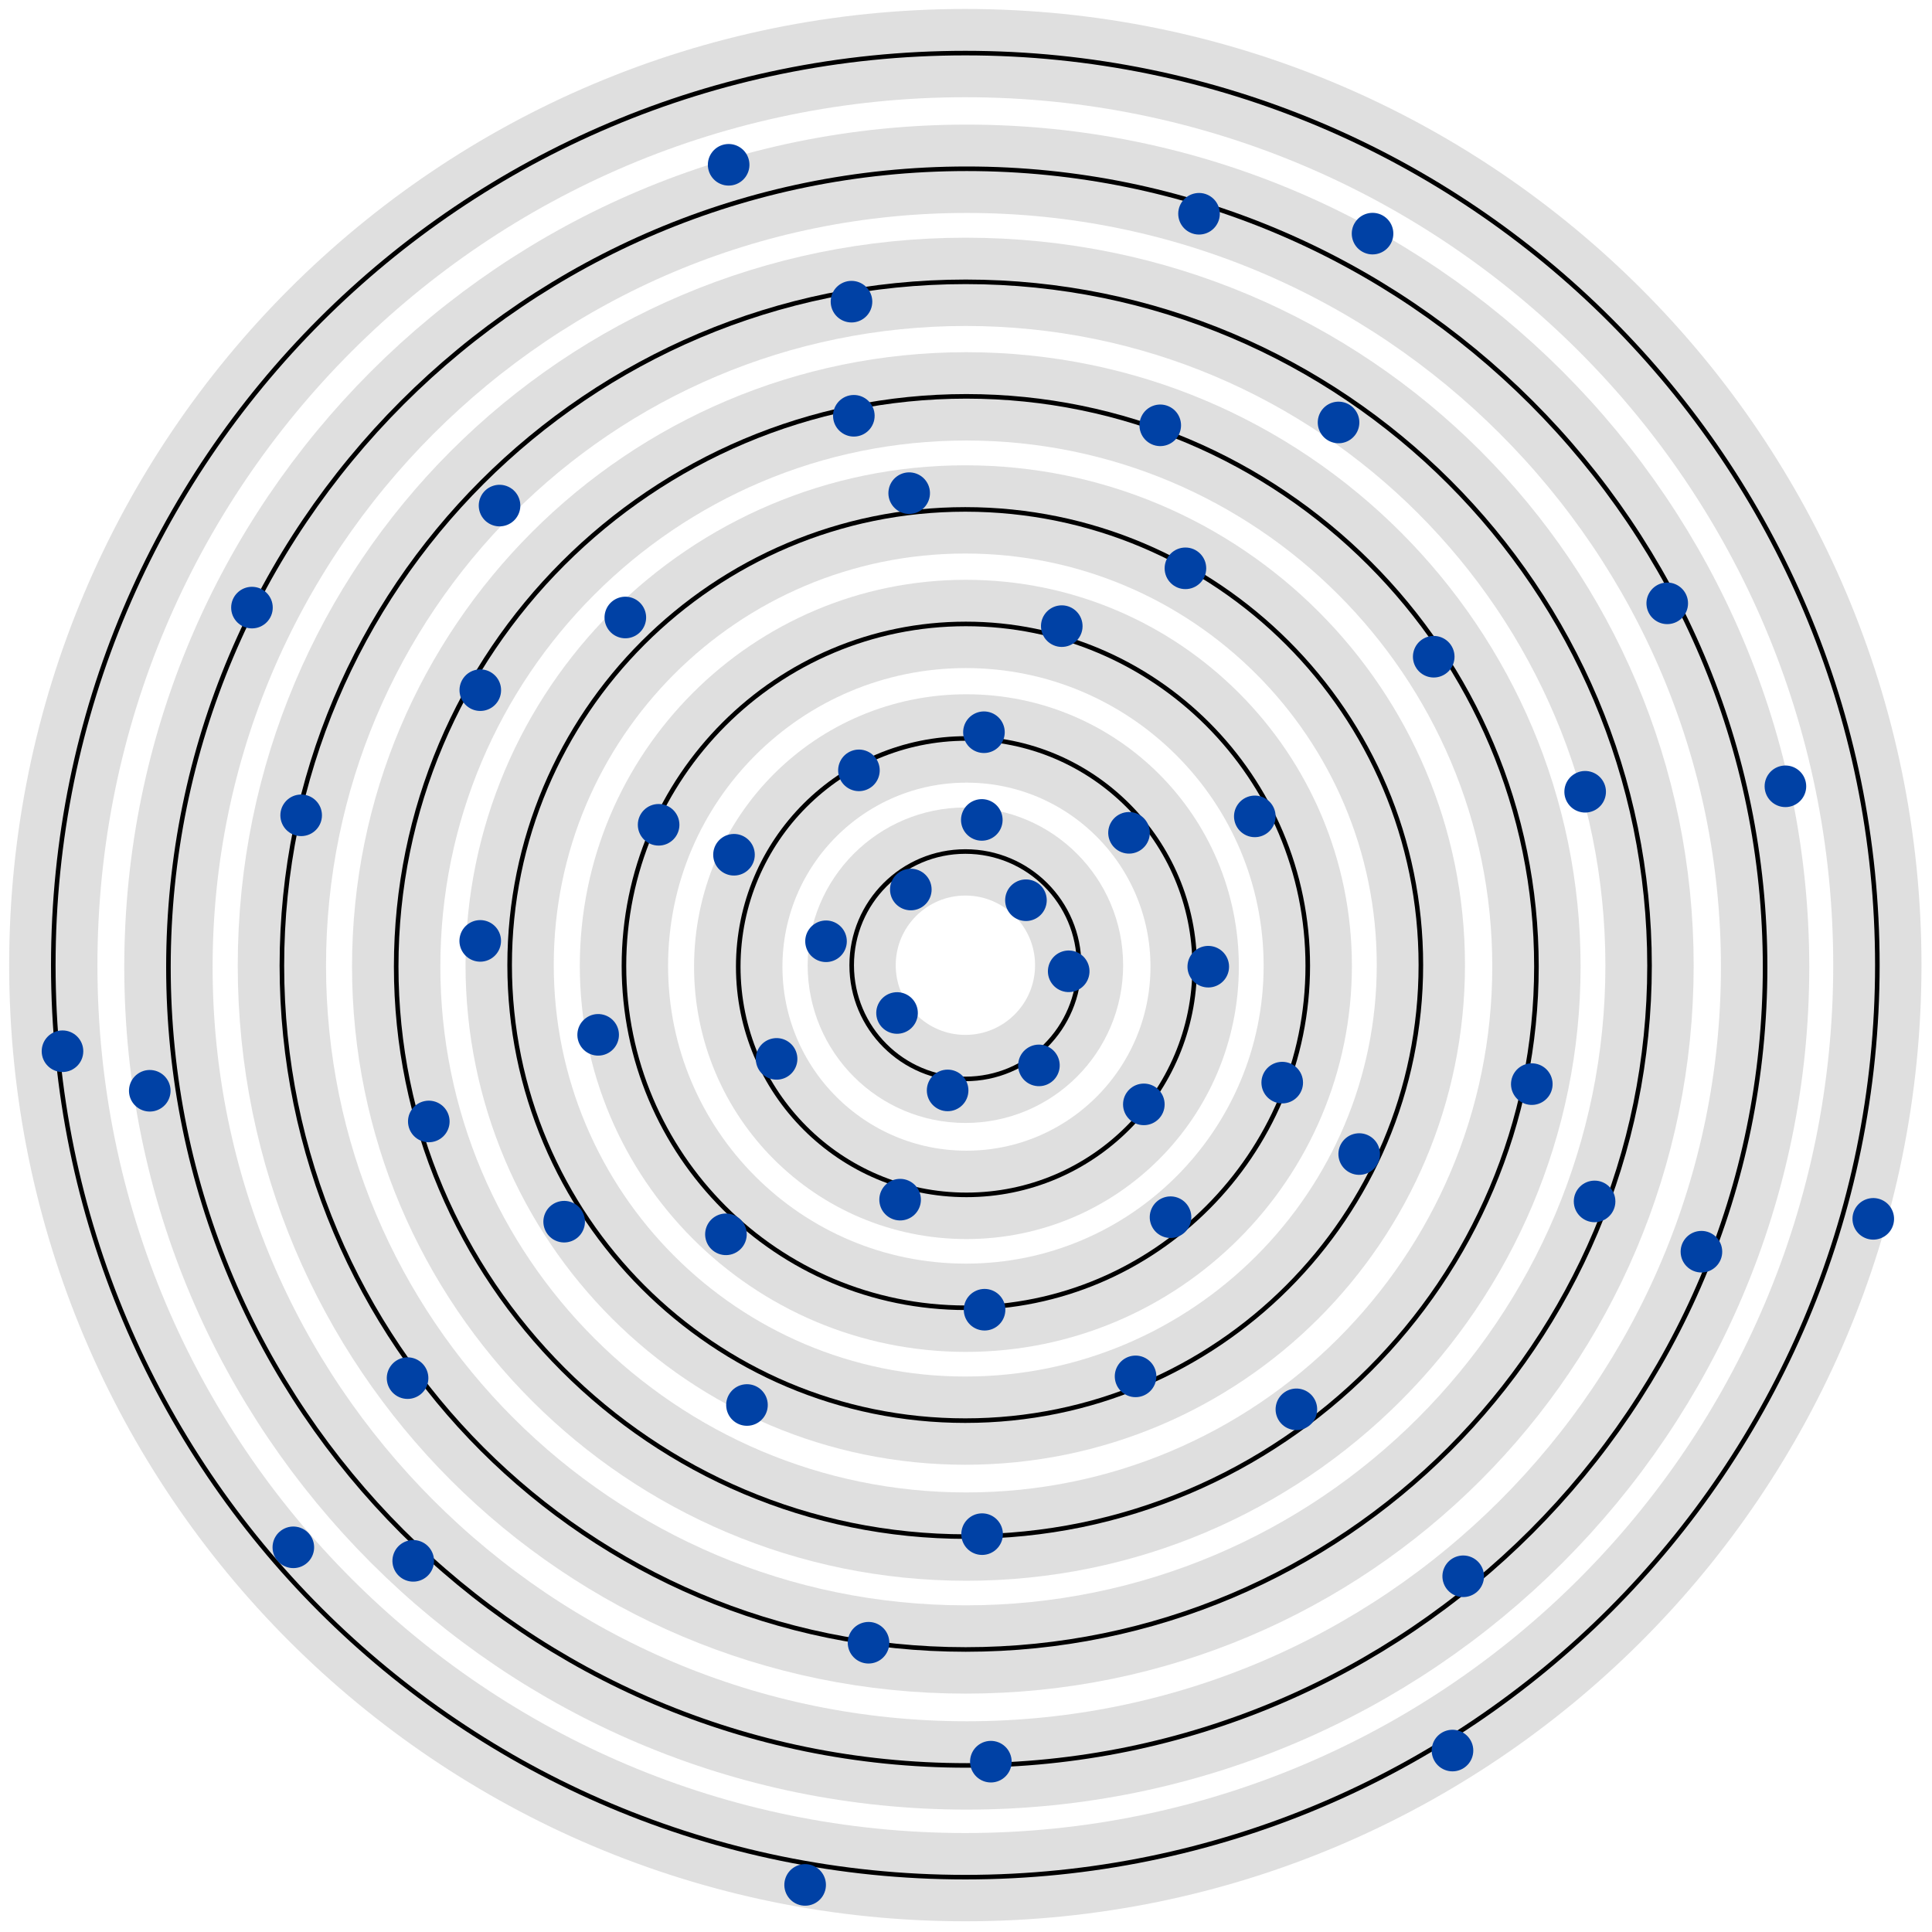 <?xml version="1.0" encoding="UTF-8" standalone="no"?>
<!-- Created with Inkscape (http://www.inkscape.org/) -->

<svg
   xmlns:dc="http://purl.org/dc/elements/1.1/"
   xmlns:cc="http://creativecommons.org/ns#"
   xmlns:rdf="http://www.w3.org/1999/02/22-rdf-syntax-ns#"
   xmlns:svg="http://www.w3.org/2000/svg"
   xmlns="http://www.w3.org/2000/svg"
   xmlns:sodipodi="http://sodipodi.sourceforge.net/DTD/sodipodi-0.dtd"
   xmlns:inkscape="http://www.inkscape.org/namespaces/inkscape"
   width="422.322"
   height="422.322"
   id="svg2"
   version="1.1"
   inkscape:version="0.48.4 r9939"
   inkscape:export-filename="C:\Users\xander890\Documents\GitHub\master_thesis\tests_show8\pattern_8.png"
   inkscape:export-xdpi="213.1077"
   inkscape:export-ydpi="213.1077"
   sodipodi:docname="pattern8.svg">
  <defs
     id="defs4">
    <filter
       inkscape:collect="always"
       id="filter4162"
       color-interpolation-filters="sRGB">
      <feGaussianBlur
         inkscape:collect="always"
         stdDeviation="0.867"
         id="feGaussianBlur4164" />
    </filter>
  </defs>
  <sodipodi:namedview
     id="base"
     pagecolor="#ffffff"
     bordercolor="#666666"
     borderopacity="1.0"
     inkscape:pageopacity="0.0"
     inkscape:pageshadow="2"
     inkscape:zoom="1.4142136"
     inkscape:cx="241.63825"
     inkscape:cy="180.90663"
     inkscape:document-units="px"
     inkscape:current-layer="layer1"
     showgrid="false"
     fit-margin-top="0"
     fit-margin-left="0"
     fit-margin-right="0"
     fit-margin-bottom="0"
     inkscape:window-width="1366"
     inkscape:window-height="705"
     inkscape:window-x="-8"
     inkscape:window-y="-8"
     inkscape:window-maximized="1" />
  <g
     inkscape:label="Layer 1"
     inkscape:groupmode="layer"
     id="layer1"
     transform="translate(-174.208,-261.875)">
    <g
       id="g4136"
       style="stroke:#4c4c4c;stroke-opacity:0.176;filter:url(#filter4162)">
      <path
         transform="matrix(1.131,0,0,1.131,-24.358,-88.44)"
         d="m 538.411,496.273 c 0,97.352 -78.919,176.272 -176.272,176.272 -97.352,0 -176.272,-78.919 -176.272,-176.272 0,-97.352 78.919,-176.272 176.272,-176.272 97.352,0 176.272,78.919 176.272,176.272 z"
         sodipodi:ry="176.27162"
         sodipodi:rx="176.27162"
         sodipodi:cy="496.27319"
         sodipodi:cx="362.13968"
         id="path2985-5"
         style="color:#000000;fill:none;stroke:#4c4c4c;stroke-width:17.058;stroke-miterlimit:4;stroke-opacity:0.176;stroke-dasharray:none;marker:none;visibility:visible;display:inline;overflow:visible;enable-background:accumulate"
         sodipodi:type="arc" />
      <path
         d="m 538.411,496.273 c 0,97.352 -78.919,176.272 -176.272,176.272 -97.352,0 -176.272,-78.919 -176.272,-176.272 0,-97.352 78.919,-176.272 176.272,-176.272 97.352,0 176.272,78.919 176.272,176.272 z"
         sodipodi:ry="176.27162"
         sodipodi:rx="176.27162"
         sodipodi:cy="496.27319"
         sodipodi:cx="362.13968"
         id="path2985-1-5"
         style="color:#000000;fill:none;stroke:#4c4c4c;stroke-width:19.504;stroke-linecap:butt;stroke-linejoin:miter;stroke-miterlimit:4;stroke-opacity:0.176;stroke-dasharray:none;stroke-dashoffset:0;marker:none;visibility:visible;display:inline;overflow:visible;enable-background:accumulate"
         sodipodi:type="arc"
         transform="matrix(0.99,0,0,0.99,27.019,-18.033)" />
      <path
         d="m 538.411,496.273 c 0,97.352 -78.919,176.272 -176.272,176.272 -97.352,0 -176.272,-78.919 -176.272,-176.272 0,-97.352 78.919,-176.272 176.272,-176.272 97.352,0 176.272,78.919 176.272,176.272 z"
         sodipodi:ry="176.27162"
         sodipodi:rx="176.27162"
         sodipodi:cy="496.27319"
         sodipodi:cx="362.13968"
         id="path2985-1-4-1"
         style="color:#000000;fill:none;stroke:#4c4c4c;stroke-width:22.755;stroke-linecap:butt;stroke-linejoin:miter;stroke-miterlimit:4;stroke-opacity:0.176;stroke-dasharray:none;stroke-dashoffset:0;marker:none;visibility:visible;display:inline;overflow:visible;enable-background:accumulate"
         sodipodi:type="arc"
         transform="matrix(0.848,0,0,0.848,78.212,52.121)" />
      <path
         d="m 538.411,496.273 c 0,97.352 -78.919,176.272 -176.272,176.272 -97.352,0 -176.272,-78.919 -176.272,-176.272 0,-97.352 78.919,-176.272 176.272,-176.272 97.352,0 176.272,78.919 176.272,176.272 z"
         sodipodi:ry="176.27162"
         sodipodi:rx="176.27162"
         sodipodi:cy="496.27319"
         sodipodi:cx="362.13968"
         id="path2985-1-4-0-7"
         style="color:#000000;fill:none;stroke:#4c4c4c;stroke-width:27.306;stroke-linecap:butt;stroke-linejoin:miter;stroke-miterlimit:4;stroke-opacity:0.176;stroke-dasharray:none;stroke-dashoffset:0;marker:none;visibility:visible;display:inline;overflow:visible;enable-background:accumulate"
         sodipodi:type="arc"
         transform="matrix(0.707,0,0,0.707,129.405,122.275)" />
      <path
         d="m 538.411,496.273 c 0,97.352 -78.919,176.272 -176.272,176.272 -97.352,0 -176.272,-78.919 -176.272,-176.272 0,-97.352 78.919,-176.272 176.272,-176.272 97.352,0 176.272,78.919 176.272,176.272 z"
         sodipodi:ry="176.27162"
         sodipodi:rx="176.27162"
         sodipodi:cy="496.27319"
         sodipodi:cx="362.13968"
         id="path2985-1-4-0-4-1"
         style="color:#000000;fill:none;stroke:#4c4c4c;stroke-width:34.132;stroke-linecap:butt;stroke-linejoin:miter;stroke-miterlimit:4;stroke-opacity:0.176;stroke-dasharray:none;stroke-dashoffset:0;marker:none;visibility:visible;display:inline;overflow:visible;enable-background:accumulate"
         sodipodi:type="arc"
         transform="matrix(0.565,0,0,0.565,180.597,192.429)" />
      <path
         d="m 538.411,496.273 c 0,97.352 -78.919,176.272 -176.272,176.272 -97.352,0 -176.272,-78.919 -176.272,-176.272 0,-97.352 78.919,-176.272 176.272,-176.272 97.352,0 176.272,78.919 176.272,176.272 z"
         sodipodi:ry="176.27162"
         sodipodi:rx="176.27162"
         sodipodi:cy="496.27319"
         sodipodi:cx="362.13968"
         id="path2985-1-4-0-8-1"
         style="color:#000000;fill:none;stroke:#4c4c4c;stroke-width:45.51;stroke-linecap:butt;stroke-linejoin:miter;stroke-miterlimit:4;stroke-opacity:0.176;stroke-dasharray:none;stroke-dashoffset:0;marker:none;visibility:visible;display:inline;overflow:visible;enable-background:accumulate"
         sodipodi:type="arc"
         transform="matrix(0.424,0,0,0.424,231.79,262.583)" />
      <path
         d="m 538.411,496.273 c 0,97.352 -78.919,176.272 -176.272,176.272 -97.352,0 -176.272,-78.919 -176.272,-176.272 0,-97.352 78.919,-176.272 176.272,-176.272 97.352,0 176.272,78.919 176.272,176.272 z"
         sodipodi:ry="176.27162"
         sodipodi:rx="176.27162"
         sodipodi:cy="496.27319"
         sodipodi:cx="362.13968"
         id="path2985-1-4-0-82-5"
         style="color:#000000;fill:none;stroke:#4c4c4c;stroke-width:68.265;stroke-linecap:butt;stroke-linejoin:miter;stroke-miterlimit:4;stroke-opacity:0.176;stroke-dasharray:none;stroke-dashoffset:0;marker:none;visibility:visible;display:inline;overflow:visible;enable-background:accumulate"
         sodipodi:type="arc"
         transform="matrix(0.283,0,0,0.283,282.983,332.737)" />
      <path
         d="m 538.411,496.273 c 0,97.352 -78.919,176.272 -176.272,176.272 -97.352,0 -176.272,-78.919 -176.272,-176.272 0,-97.352 78.919,-176.272 176.272,-176.272 97.352,0 176.272,78.919 176.272,176.272 z"
         sodipodi:ry="176.27162"
         sodipodi:rx="176.27162"
         sodipodi:cy="496.27319"
         sodipodi:cx="362.13968"
         id="path2985-1-4-0-82-4-2"
         style="color:#000000;fill:none;stroke:#4c4c4c;stroke-width:136.529;stroke-linecap:butt;stroke-linejoin:miter;stroke-miterlimit:4;stroke-opacity:0.176;stroke-dasharray:none;stroke-dashoffset:0;marker:none;visibility:visible;display:inline;overflow:visible;enable-background:accumulate"
         sodipodi:type="arc"
         transform="matrix(0.141,0,0,0.141,334.175,402.891)" />
    </g>
    <path
       sodipodi:type="arc"
       style="color:#000000;fill:none;stroke:#000000;stroke-width:0.884;stroke-miterlimit:4;stroke-opacity:1;stroke-dasharray:none;marker:none;visibility:visible;display:inline;overflow:visible;enable-background:accumulate"
       id="path2985"
       sodipodi:cx="362.13968"
       sodipodi:cy="496.27319"
       sodipodi:rx="176.27162"
       sodipodi:ry="176.27162"
       d="m 538.411,496.273 c 0,97.352 -78.919,176.272 -176.272,176.272 -97.352,0 -176.272,-78.919 -176.272,-176.272 0,-97.352 78.919,-176.272 176.272,-176.272 97.352,0 176.272,78.919 176.272,176.272 z"
       transform="matrix(1.131,0,0,1.131,-24.358,-88.44)" />
    <path
       transform="matrix(0.99,0,0,0.99,27.019,-18.033)"
       sodipodi:type="arc"
       style="color:#000000;fill:none;stroke:#000000;stroke-width:1.011;stroke-linecap:butt;stroke-linejoin:miter;stroke-miterlimit:4;stroke-opacity:1;stroke-dasharray:none;stroke-dashoffset:0;marker:none;visibility:visible;display:inline;overflow:visible;enable-background:accumulate"
       id="path2985-1"
       sodipodi:cx="362.13968"
       sodipodi:cy="496.27319"
       sodipodi:rx="176.27162"
       sodipodi:ry="176.27162"
       d="m 538.411,496.273 c 0,97.352 -78.919,176.272 -176.272,176.272 -97.352,0 -176.272,-78.919 -176.272,-176.272 0,-97.352 78.919,-176.272 176.272,-176.272 97.352,0 176.272,78.919 176.272,176.272 z" />
    <path
       transform="matrix(0.848,0,0,0.848,78.212,52.121)"
       sodipodi:type="arc"
       style="color:#000000;fill:none;stroke:#000000;stroke-width:1.179;stroke-linecap:butt;stroke-linejoin:miter;stroke-miterlimit:4;stroke-opacity:1;stroke-dasharray:none;stroke-dashoffset:0;marker:none;visibility:visible;display:inline;overflow:visible;enable-background:accumulate"
       id="path2985-1-4"
       sodipodi:cx="362.13968"
       sodipodi:cy="496.27319"
       sodipodi:rx="176.27162"
       sodipodi:ry="176.27162"
       d="m 538.411,496.273 c 0,97.352 -78.919,176.272 -176.272,176.272 -97.352,0 -176.272,-78.919 -176.272,-176.272 0,-97.352 78.919,-176.272 176.272,-176.272 97.352,0 176.272,78.919 176.272,176.272 z" />
    <path
       transform="matrix(0.707,0,0,0.707,129.405,122.275)"
       sodipodi:type="arc"
       style="color:#000000;fill:none;stroke:#000000;stroke-width:1.415;stroke-linecap:butt;stroke-linejoin:miter;stroke-miterlimit:4;stroke-opacity:1;stroke-dasharray:none;stroke-dashoffset:0;marker:none;visibility:visible;display:inline;overflow:visible;enable-background:accumulate"
       id="path2985-1-4-0"
       sodipodi:cx="362.13968"
       sodipodi:cy="496.27319"
       sodipodi:rx="176.27162"
       sodipodi:ry="176.27162"
       d="m 538.411,496.273 c 0,97.352 -78.919,176.272 -176.272,176.272 -97.352,0 -176.272,-78.919 -176.272,-176.272 0,-97.352 78.919,-176.272 176.272,-176.272 97.352,0 176.272,78.919 176.272,176.272 z" />
    <path
       transform="matrix(0.565,0,0,0.565,180.597,192.429)"
       sodipodi:type="arc"
       style="color:#000000;fill:none;stroke:#000000;stroke-width:1.769;stroke-linecap:butt;stroke-linejoin:miter;stroke-miterlimit:4;stroke-opacity:1;stroke-dasharray:none;stroke-dashoffset:0;marker:none;visibility:visible;display:inline;overflow:visible;enable-background:accumulate"
       id="path2985-1-4-0-4"
       sodipodi:cx="362.13968"
       sodipodi:cy="496.27319"
       sodipodi:rx="176.27162"
       sodipodi:ry="176.27162"
       d="m 538.411,496.273 c 0,97.352 -78.919,176.272 -176.272,176.272 -97.352,0 -176.272,-78.919 -176.272,-176.272 0,-97.352 78.919,-176.272 176.272,-176.272 97.352,0 176.272,78.919 176.272,176.272 z" />
    <path
       transform="matrix(0.424,0,0,0.424,231.79,262.583)"
       sodipodi:type="arc"
       style="color:#000000;fill:none;stroke:#000000;stroke-width:2.358;stroke-linecap:butt;stroke-linejoin:miter;stroke-miterlimit:4;stroke-opacity:1;stroke-dasharray:none;stroke-dashoffset:0;marker:none;visibility:visible;display:inline;overflow:visible;enable-background:accumulate"
       id="path2985-1-4-0-8"
       sodipodi:cx="362.13968"
       sodipodi:cy="496.27319"
       sodipodi:rx="176.27162"
       sodipodi:ry="176.27162"
       d="m 538.411,496.273 c 0,97.352 -78.919,176.272 -176.272,176.272 -97.352,0 -176.272,-78.919 -176.272,-176.272 0,-97.352 78.919,-176.272 176.272,-176.272 97.352,0 176.272,78.919 176.272,176.272 z" />
    <path
       transform="matrix(0.283,0,0,0.283,282.983,332.737)"
       sodipodi:type="arc"
       style="color:#000000;fill:none;stroke:#000000;stroke-width:3.537;stroke-linecap:butt;stroke-linejoin:miter;stroke-miterlimit:4;stroke-opacity:1;stroke-dasharray:none;stroke-dashoffset:0;marker:none;visibility:visible;display:inline;overflow:visible;enable-background:accumulate"
       id="path2985-1-4-0-82"
       sodipodi:cx="362.13968"
       sodipodi:cy="496.27319"
       sodipodi:rx="176.27162"
       sodipodi:ry="176.27162"
       d="m 538.411,496.273 c 0,97.352 -78.919,176.272 -176.272,176.272 -97.352,0 -176.272,-78.919 -176.272,-176.272 0,-97.352 78.919,-176.272 176.272,-176.272 97.352,0 176.272,78.919 176.272,176.272 z" />
    <path
       transform="matrix(0.141,0,0,0.141,334.175,402.891)"
       sodipodi:type="arc"
       style="color:#000000;fill:none;stroke:#000000;stroke-width:7.074;stroke-linecap:butt;stroke-linejoin:miter;stroke-miterlimit:4;stroke-opacity:1;stroke-dasharray:none;stroke-dashoffset:0;marker:none;visibility:visible;display:inline;overflow:visible;enable-background:accumulate"
       id="path2985-1-4-0-82-4"
       sodipodi:cx="362.13968"
       sodipodi:cy="496.27319"
       sodipodi:rx="176.27162"
       sodipodi:ry="176.27162"
       d="m 538.411,496.273 c 0,97.352 -78.919,176.272 -176.272,176.272 -97.352,0 -176.272,-78.919 -176.272,-176.272 0,-97.352 78.919,-176.272 176.272,-176.272 97.352,0 176.272,78.919 176.272,176.272 z" />
    <g
       id="g4068"
       inkscape:transform-center-x="28.284271"
       inkscape:transform-center-y="17.67767"
       style="fill:#0041a5;fill-opacity:1">
      <path
         transform="matrix(0.25,0,0,0.25,285.641,377.048)"
         d="m 401.031,492.738 c 0,10.042 -8.141,18.183 -18.183,18.183 -10.042,0 -18.183,-8.141 -18.183,-18.183 0,-10.042 8.141,-18.183 18.183,-18.183 10.042,0 18.183,8.141 18.183,18.183 z"
         sodipodi:ry="18.182745"
         sodipodi:rx="18.182745"
         sodipodi:cy="492.73767"
         sodipodi:cx="382.84781"
         id="path3939"
         style="color:#000000;fill:#0041a5;fill-opacity:1;fill-rule:nonzero;stroke:none;stroke-width:19.3;marker:none;visibility:visible;display:inline;overflow:visible;enable-background:accumulate"
         sodipodi:type="arc" />
      <path
         transform="matrix(0.25,0,0,0.25,328.532,380.099)"
         d="m 401.031,492.738 c 0,10.042 -8.141,18.183 -18.183,18.183 -10.042,0 -18.183,-8.141 -18.183,-18.183 0,-10.042 8.141,-18.183 18.183,-18.183 10.042,0 18.183,8.141 18.183,18.183 z"
         sodipodi:ry="18.182745"
         sodipodi:rx="18.182745"
         sodipodi:cy="492.73767"
         sodipodi:cx="382.84781"
         id="path3939-6"
         style="color:#000000;fill:#0041a5;fill-opacity:1;stroke:none;stroke-width:19.3;marker:none;visibility:visible;display:inline;overflow:visible;enable-background:accumulate"
         sodipodi:type="arc" />
      <path
         transform="matrix(0.25,0,0,0.25,222.466,318.985)"
         d="m 401.031,492.738 c 0,10.042 -8.141,18.183 -18.183,18.183 -10.042,0 -18.183,-8.141 -18.183,-18.183 0,-10.042 8.141,-18.183 18.183,-18.183 10.042,0 18.183,8.141 18.183,18.183 z"
         sodipodi:ry="18.182745"
         sodipodi:rx="18.182745"
         sodipodi:cy="492.73767"
         sodipodi:cx="382.84781"
         id="path3939-1"
         style="color:#000000;fill:#0041a5;fill-opacity:1;stroke:none;stroke-width:19.3;marker:none;visibility:visible;display:inline;overflow:visible;enable-background:accumulate"
         sodipodi:type="arc" />
      <path
         transform="matrix(0.25,0,0,0.25,337.623,262.921)"
         d="m 401.031,492.738 c 0,10.042 -8.141,18.183 -18.183,18.183 -10.042,0 -18.183,-8.141 -18.183,-18.183 0,-10.042 8.141,-18.183 18.183,-18.183 10.042,0 18.183,8.141 18.183,18.183 z"
         sodipodi:ry="18.182745"
         sodipodi:rx="18.182745"
         sodipodi:cy="492.73767"
         sodipodi:cx="382.84781"
         id="path3939-4"
         style="color:#000000;fill:#0041a5;fill-opacity:1;stroke:none;stroke-width:19.3;marker:none;visibility:visible;display:inline;overflow:visible;enable-background:accumulate"
         sodipodi:type="arc" />
      <path
         transform="matrix(0.25,0,0,0.25,293.176,474.043)"
         d="m 401.031,492.738 c 0,10.042 -8.141,18.183 -18.183,18.183 -10.042,0 -18.183,-8.141 -18.183,-18.183 0,-10.042 8.141,-18.183 18.183,-18.183 10.042,0 18.183,8.141 18.183,18.183 z"
         sodipodi:ry="18.182745"
         sodipodi:rx="18.182745"
         sodipodi:cy="492.73767"
         sodipodi:cx="382.84781"
         id="path3939-2"
         style="color:#000000;fill:#0041a5;fill-opacity:1;stroke:none;stroke-width:19.3;marker:none;visibility:visible;display:inline;overflow:visible;enable-background:accumulate"
         sodipodi:type="arc" />
      <path
         transform="matrix(0.25,0,0,0.25,427.062,401.312)"
         d="m 401.031,492.738 c 0,10.042 -8.141,18.183 -18.183,18.183 -10.042,0 -18.183,-8.141 -18.183,-18.183 0,-10.042 8.141,-18.183 18.183,-18.183 10.042,0 18.183,8.141 18.183,18.183 z"
         sodipodi:ry="18.182745"
         sodipodi:rx="18.182745"
         sodipodi:cy="492.73767"
         sodipodi:cx="382.84781"
         id="path3939-3"
         style="color:#000000;fill:#0041a5;fill-opacity:1;stroke:none;stroke-width:19.3;marker:none;visibility:visible;display:inline;overflow:visible;enable-background:accumulate"
         sodipodi:type="arc" />
      <path
         transform="matrix(0.25,0,0,0.25,133.572,271.508)"
         d="m 401.031,492.738 c 0,10.042 -8.141,18.183 -18.183,18.183 -10.042,0 -18.183,-8.141 -18.183,-18.183 0,-10.042 8.141,-18.183 18.183,-18.183 10.042,0 18.183,8.141 18.183,18.183 z"
         sodipodi:ry="18.182745"
         sodipodi:rx="18.182745"
         sodipodi:cy="492.73767"
         sodipodi:cx="382.84781"
         id="path3939-3-2"
         style="color:#000000;fill:#0041a5;fill-opacity:1;stroke:none;stroke-width:19.3;marker:none;visibility:visible;display:inline;overflow:visible;enable-background:accumulate"
         sodipodi:type="arc" />
      <path
         inkscape:transform-center-y="-47.982246"
         transform="matrix(0.25,0,0,0.25,92.156,368.482)"
         d="m 401.031,492.738 c 0,10.042 -8.141,18.183 -18.183,18.183 -10.042,0 -18.183,-8.141 -18.183,-18.183 0,-10.042 8.141,-18.183 18.183,-18.183 10.042,0 18.183,8.141 18.183,18.183 z"
         sodipodi:ry="18.182745"
         sodipodi:rx="18.182745"
         sodipodi:cy="492.73767"
         sodipodi:cx="382.84781"
         id="path3939-3-2-2"
         style="color:#000000;fill:#0041a5;fill-opacity:1;stroke:none;stroke-width:19.3;marker:none;visibility:visible;display:inline;overflow:visible;enable-background:accumulate"
         sodipodi:type="arc" />
    </g>
    <g
       transform="matrix(0.815,-0.579,0.579,0.815,-202.677,309.746)"
       id="g4068-2"
       inkscape:transform-center-x="16.924396"
       inkscape:transform-center-y="12.755594"
       style="fill:#0041a5;fill-opacity:1">
      <path
         transform="matrix(0.25,0,0,0.25,289.62,377.581)"
         d="m 401.031,492.738 c 0,10.042 -8.141,18.183 -18.183,18.183 -10.042,0 -18.183,-8.141 -18.183,-18.183 0,-10.042 8.141,-18.183 18.183,-18.183 10.042,0 18.183,8.141 18.183,18.183 z"
         sodipodi:ry="18.182745"
         sodipodi:rx="18.182745"
         sodipodi:cy="492.73767"
         sodipodi:cx="382.84781"
         id="path3939-7"
         style="color:#000000;fill:#0041a5;fill-opacity:1;stroke:none;stroke-width:19.3;marker:none;visibility:visible;display:inline;overflow:visible;enable-background:accumulate"
         sodipodi:type="arc" />
      <path
         transform="matrix(0.25,0,0,0.25,332.303,381.432)"
         d="m 401.031,492.738 c 0,10.042 -8.141,18.183 -18.183,18.183 -10.042,0 -18.183,-8.141 -18.183,-18.183 0,-10.042 8.141,-18.183 18.183,-18.183 10.042,0 18.183,8.141 18.183,18.183 z"
         sodipodi:ry="18.182745"
         sodipodi:rx="18.182745"
         sodipodi:cy="492.73767"
         sodipodi:cx="382.84781"
         id="path3939-6-9"
         style="color:#000000;fill:#0041a5;fill-opacity:1;stroke:none;stroke-width:19.3;marker:none;visibility:visible;display:inline;overflow:visible;enable-background:accumulate"
         sodipodi:type="arc" />
      <path
         transform="matrix(0.25,0,0,0.25,214.923,316.318)"
         d="m 401.031,492.738 c 0,10.042 -8.141,18.183 -18.183,18.183 -10.042,0 -18.183,-8.141 -18.183,-18.183 0,-10.042 8.141,-18.183 18.183,-18.183 10.042,0 18.183,8.141 18.183,18.183 z"
         sodipodi:ry="18.182745"
         sodipodi:rx="18.182745"
         sodipodi:cy="492.73767"
         sodipodi:cx="382.84781"
         id="path3939-1-5"
         style="color:#000000;fill:#0041a5;fill-opacity:1;stroke:none;stroke-width:19.3;marker:none;visibility:visible;display:inline;overflow:visible;enable-background:accumulate"
         sodipodi:type="arc" />
      <path
         transform="matrix(0.25,0,0,0.25,338.957,259.15)"
         d="m 401.031,492.738 c 0,10.042 -8.141,18.183 -18.183,18.183 -10.042,0 -18.183,-8.141 -18.183,-18.183 0,-10.042 8.141,-18.183 18.183,-18.183 10.042,0 18.183,8.141 18.183,18.183 z"
         sodipodi:ry="18.182745"
         sodipodi:rx="18.182745"
         sodipodi:cy="492.73767"
         sodipodi:cx="382.84781"
         id="path3939-4-4"
         style="color:#000000;fill:#0041a5;fill-opacity:1;stroke:none;stroke-width:19.3;marker:none;visibility:visible;display:inline;overflow:visible;enable-background:accumulate"
         sodipodi:type="arc" />
      <path
         transform="matrix(0.25,0,0,0.25,291.957,471.491)"
         d="m 401.031,492.738 c 0,10.042 -8.141,18.183 -18.183,18.183 -10.042,0 -18.183,-8.141 -18.183,-18.183 0,-10.042 8.141,-18.183 18.183,-18.183 10.042,0 18.183,8.141 18.183,18.183 z"
         sodipodi:ry="18.182745"
         sodipodi:rx="18.182745"
         sodipodi:cy="492.73767"
         sodipodi:cx="382.84781"
         id="path3939-2-3"
         style="color:#000000;fill:#0041a5;fill-opacity:1;stroke:none;stroke-width:19.3;marker:none;visibility:visible;display:inline;overflow:visible;enable-background:accumulate"
         sodipodi:type="arc" />
      <path
         transform="matrix(0.25,0,0,0.25,421.634,397.979)"
         d="m 401.031,492.738 c 0,10.042 -8.141,18.183 -18.183,18.183 -10.042,0 -18.183,-8.141 -18.183,-18.183 0,-10.042 8.141,-18.183 18.183,-18.183 10.042,0 18.183,8.141 18.183,18.183 z"
         sodipodi:ry="18.182745"
         sodipodi:rx="18.182745"
         sodipodi:cy="492.73767"
         sodipodi:cx="382.84781"
         id="path3939-3-1"
         style="color:#000000;fill:#0041a5;fill-opacity:1;stroke:none;stroke-width:19.3;marker:none;visibility:visible;display:inline;overflow:visible;enable-background:accumulate"
         sodipodi:type="arc" />
      <path
         transform="matrix(0.25,0,0,0.25,127.915,269.508)"
         d="m 401.031,492.738 c 0,10.042 -8.141,18.183 -18.183,18.183 -10.042,0 -18.183,-8.141 -18.183,-18.183 0,-10.042 8.141,-18.183 18.183,-18.183 10.042,0 18.183,8.141 18.183,18.183 z"
         sodipodi:ry="18.182745"
         sodipodi:rx="18.182745"
         sodipodi:cy="492.73767"
         sodipodi:cx="382.84781"
         id="path3939-3-2-23"
         style="color:#000000;fill:#0041a5;fill-opacity:1;stroke:none;stroke-width:19.3;marker:none;visibility:visible;display:inline;overflow:visible;enable-background:accumulate"
         sodipodi:type="arc" />
      <path
         inkscape:transform-center-y="-47.982246"
         transform="matrix(0.25,0,0,0.25,95.691,369.068)"
         d="m 401.031,492.738 c 0,10.042 -8.141,18.183 -18.183,18.183 -10.042,0 -18.183,-8.141 -18.183,-18.183 0,-10.042 8.141,-18.183 18.183,-18.183 10.042,0 18.183,8.141 18.183,18.183 z"
         sodipodi:ry="18.182745"
         sodipodi:rx="18.182745"
         sodipodi:cy="492.73767"
         sodipodi:cx="382.84781"
         id="path3939-3-2-2-3"
         style="color:#000000;fill:#0041a5;fill-opacity:1;stroke:none;stroke-width:19.3;marker:none;visibility:visible;display:inline;overflow:visible;enable-background:accumulate"
         sodipodi:type="arc" />
    </g>
    <g
       transform="matrix(0.267,-0.964,0.964,0.267,-173.727,713.793)"
       id="g4068-2-6"
       inkscape:transform-center-x="-2.7234442"
       inkscape:transform-center-y="35.352472"
       style="fill:#0041a5;fill-opacity:1">
      <path
         transform="matrix(0.25,0,0,0.25,290.308,373.163)"
         d="m 401.031,492.738 c 0,10.042 -8.141,18.183 -18.183,18.183 -10.042,0 -18.183,-8.141 -18.183,-18.183 0,-10.042 8.141,-18.183 18.183,-18.183 10.042,0 18.183,8.141 18.183,18.183 z"
         sodipodi:ry="18.182745"
         sodipodi:rx="18.182745"
         sodipodi:cy="492.73767"
         sodipodi:cx="382.84781"
         id="path3939-7-2"
         style="color:#000000;fill:#0041a5;fill-opacity:1;stroke:none;stroke-width:19.3;marker:none;visibility:visible;display:inline;overflow:visible;enable-background:accumulate"
         sodipodi:type="arc" />
      <path
         transform="matrix(0.25,0,0,0.25,322.99,377.789)"
         d="m 401.031,492.738 c 0,10.042 -8.141,18.183 -18.183,18.183 -10.042,0 -18.183,-8.141 -18.183,-18.183 0,-10.042 8.141,-18.183 18.183,-18.183 10.042,0 18.183,8.141 18.183,18.183 z"
         sodipodi:ry="18.182745"
         sodipodi:rx="18.182745"
         sodipodi:cy="492.73767"
         sodipodi:cx="382.84781"
         id="path3939-6-9-9"
         style="color:#000000;fill:#0041a5;fill-opacity:1;stroke:none;stroke-width:19.3;marker:none;visibility:visible;display:inline;overflow:visible;enable-background:accumulate"
         sodipodi:type="arc" />
      <path
         transform="matrix(0.25,0,0,0.25,214.923,316.318)"
         d="m 401.031,492.738 c 0,10.042 -8.141,18.183 -18.183,18.183 -10.042,0 -18.183,-8.141 -18.183,-18.183 0,-10.042 8.141,-18.183 18.183,-18.183 10.042,0 18.183,8.141 18.183,18.183 z"
         sodipodi:ry="18.182745"
         sodipodi:rx="18.182745"
         sodipodi:cy="492.73767"
         sodipodi:cx="382.84781"
         id="path3939-1-5-5"
         style="color:#000000;fill:#0041a5;fill-opacity:1;stroke:none;stroke-width:19.3;marker:none;visibility:visible;display:inline;overflow:visible;enable-background:accumulate"
         sodipodi:type="arc" />
      <path
         transform="matrix(0.25,0,0,0.25,338.957,259.15)"
         d="m 401.031,492.738 c 0,10.042 -8.141,18.183 -18.183,18.183 -10.042,0 -18.183,-8.141 -18.183,-18.183 0,-10.042 8.141,-18.183 18.183,-18.183 10.042,0 18.183,8.141 18.183,18.183 z"
         sodipodi:ry="18.182745"
         sodipodi:rx="18.182745"
         sodipodi:cy="492.73767"
         sodipodi:cx="382.84781"
         id="path3939-4-4-2"
         style="color:#000000;fill:#0041a5;fill-opacity:1;stroke:none;stroke-width:19.3;marker:none;visibility:visible;display:inline;overflow:visible;enable-background:accumulate"
         sodipodi:type="arc" />
      <path
         transform="matrix(0.25,0,0,0.25,293.561,477.273)"
         d="m 401.031,492.738 c 0,10.042 -8.141,18.183 -18.183,18.183 -10.042,0 -18.183,-8.141 -18.183,-18.183 0,-10.042 8.141,-18.183 18.183,-18.183 10.042,0 18.183,8.141 18.183,18.183 z"
         sodipodi:ry="18.182745"
         sodipodi:rx="18.182745"
         sodipodi:cy="492.73767"
         sodipodi:cx="382.84781"
         id="path3939-2-3-0"
         style="color:#000000;fill:#0041a5;fill-opacity:1;stroke:none;stroke-width:19.3;marker:none;visibility:visible;display:inline;overflow:visible;enable-background:accumulate"
         sodipodi:type="arc" />
      <path
         transform="matrix(0.25,0,0,0.25,421.634,397.979)"
         d="m 401.031,492.738 c 0,10.042 -8.141,18.183 -18.183,18.183 -10.042,0 -18.183,-8.141 -18.183,-18.183 0,-10.042 8.141,-18.183 18.183,-18.183 10.042,0 18.183,8.141 18.183,18.183 z"
         sodipodi:ry="18.182745"
         sodipodi:rx="18.182745"
         sodipodi:cy="492.73767"
         sodipodi:cx="382.84781"
         id="path3939-3-1-0"
         style="color:#000000;fill:#0041a5;fill-opacity:1;stroke:none;stroke-width:19.3;marker:none;visibility:visible;display:inline;overflow:visible;enable-background:accumulate"
         sodipodi:type="arc" />
      <path
         transform="matrix(0.25,0,0,0.25,127.915,269.508)"
         d="m 401.031,492.738 c 0,10.042 -8.141,18.183 -18.183,18.183 -10.042,0 -18.183,-8.141 -18.183,-18.183 0,-10.042 8.141,-18.183 18.183,-18.183 10.042,0 18.183,8.141 18.183,18.183 z"
         sodipodi:ry="18.182745"
         sodipodi:rx="18.182745"
         sodipodi:cy="492.73767"
         sodipodi:cx="382.84781"
         id="path3939-3-2-23-3"
         style="color:#000000;fill:#0041a5;fill-opacity:1;stroke:none;stroke-width:19.3;marker:none;visibility:visible;display:inline;overflow:visible;enable-background:accumulate"
         sodipodi:type="arc" />
      <path
         inkscape:transform-center-y="-47.982246"
         transform="matrix(0.25,0,0,0.25,82.527,370.946)"
         d="m 401.031,492.738 c 0,10.042 -8.141,18.183 -18.183,18.183 -10.042,0 -18.183,-8.141 -18.183,-18.183 0,-10.042 8.141,-18.183 18.183,-18.183 10.042,0 18.183,8.141 18.183,18.183 z"
         sodipodi:ry="18.182745"
         sodipodi:rx="18.182745"
         sodipodi:cy="492.73767"
         sodipodi:cx="382.84781"
         id="path3939-3-2-2-3-9"
         style="color:#000000;fill:#0041a5;fill-opacity:1;stroke:none;stroke-width:19.3;marker:none;visibility:visible;display:inline;overflow:visible;enable-background:accumulate"
         sodipodi:type="arc" />
    </g>
    <g
       transform="matrix(-0.486,-0.874,0.874,-0.486,156.272,1033.263)"
       id="g4068-2-6-1"
       inkscape:transform-center-x="-4.4938132"
       inkscape:transform-center-y="16.430842"
       style="fill:#0041a5;fill-opacity:1">
      <path
         transform="matrix(0.25,0,0,0.25,288.755,367.723)"
         d="m 401.031,492.738 c 0,10.042 -8.141,18.183 -18.183,18.183 -10.042,0 -18.183,-8.141 -18.183,-18.183 0,-10.042 8.141,-18.183 18.183,-18.183 10.042,0 18.183,8.141 18.183,18.183 z"
         sodipodi:ry="18.182745"
         sodipodi:rx="18.182745"
         sodipodi:cy="492.73767"
         sodipodi:cx="382.84781"
         id="path3939-7-2-8"
         style="color:#000000;fill:#0041a5;fill-opacity:1;stroke:none;stroke-width:19.3;marker:none;visibility:visible;display:inline;overflow:visible;enable-background:accumulate"
         sodipodi:type="arc" />
      <path
         transform="matrix(0.25,0,0,0.25,325.311,377.545)"
         d="m 401.031,492.738 c 0,10.042 -8.141,18.183 -18.183,18.183 -10.042,0 -18.183,-8.141 -18.183,-18.183 0,-10.042 8.141,-18.183 18.183,-18.183 10.042,0 18.183,8.141 18.183,18.183 z"
         sodipodi:ry="18.182745"
         sodipodi:rx="18.182745"
         sodipodi:cy="492.73767"
         sodipodi:cx="382.84781"
         id="path3939-6-9-9-1"
         style="color:#000000;fill:#0041a5;fill-opacity:1;stroke:none;stroke-width:19.3;marker:none;visibility:visible;display:inline;overflow:visible;enable-background:accumulate"
         sodipodi:type="arc" />
      <path
         transform="matrix(0.25,0,0,0.25,214.923,316.318)"
         d="m 401.031,492.738 c 0,10.042 -8.141,18.183 -18.183,18.183 -10.042,0 -18.183,-8.141 -18.183,-18.183 0,-10.042 8.141,-18.183 18.183,-18.183 10.042,0 18.183,8.141 18.183,18.183 z"
         sodipodi:ry="18.182745"
         sodipodi:rx="18.182745"
         sodipodi:cy="492.73767"
         sodipodi:cx="382.84781"
         id="path3939-1-5-5-9"
         style="color:#000000;fill:#0041a5;fill-opacity:1;stroke:none;stroke-width:19.3;marker:none;visibility:visible;display:inline;overflow:visible;enable-background:accumulate"
         sodipodi:type="arc" />
      <path
         transform="matrix(0.25,0,0,0.25,338.957,259.15)"
         d="m 401.031,492.738 c 0,10.042 -8.141,18.183 -18.183,18.183 -10.042,0 -18.183,-8.141 -18.183,-18.183 0,-10.042 8.141,-18.183 18.183,-18.183 10.042,0 18.183,8.141 18.183,18.183 z"
         sodipodi:ry="18.182745"
         sodipodi:rx="18.182745"
         sodipodi:cy="492.73767"
         sodipodi:cx="382.84781"
         id="path3939-4-4-2-5"
         style="color:#000000;fill:#0041a5;fill-opacity:1;stroke:none;stroke-width:19.3;marker:none;visibility:visible;display:inline;overflow:visible;enable-background:accumulate"
         sodipodi:type="arc" />
      <path
         transform="matrix(0.25,0,0,0.25,291.957,471.491)"
         d="m 401.031,492.738 c 0,10.042 -8.141,18.183 -18.183,18.183 -10.042,0 -18.183,-8.141 -18.183,-18.183 0,-10.042 8.141,-18.183 18.183,-18.183 10.042,0 18.183,8.141 18.183,18.183 z"
         sodipodi:ry="18.182745"
         sodipodi:rx="18.182745"
         sodipodi:cy="492.73767"
         sodipodi:cx="382.84781"
         id="path3939-2-3-0-3"
         style="color:#000000;fill:#0041a5;fill-opacity:1;stroke:none;stroke-width:19.3;marker:none;visibility:visible;display:inline;overflow:visible;enable-background:accumulate"
         sodipodi:type="arc" />
      <path
         transform="matrix(0.25,0,0,0.25,421.634,397.979)"
         d="m 401.031,492.738 c 0,10.042 -8.141,18.183 -18.183,18.183 -10.042,0 -18.183,-8.141 -18.183,-18.183 0,-10.042 8.141,-18.183 18.183,-18.183 10.042,0 18.183,8.141 18.183,18.183 z"
         sodipodi:ry="18.182745"
         sodipodi:rx="18.182745"
         sodipodi:cy="492.73767"
         sodipodi:cx="382.84781"
         id="path3939-3-1-0-2"
         style="color:#000000;fill:#0041a5;fill-opacity:1;stroke:none;stroke-width:19.3;marker:none;visibility:visible;display:inline;overflow:visible;enable-background:accumulate"
         sodipodi:type="arc" />
      <path
         transform="matrix(0.25,0,0,0.25,127.915,269.508)"
         d="m 401.031,492.738 c 0,10.042 -8.141,18.183 -18.183,18.183 -10.042,0 -18.183,-8.141 -18.183,-18.183 0,-10.042 8.141,-18.183 18.183,-18.183 10.042,0 18.183,8.141 18.183,18.183 z"
         sodipodi:ry="18.182745"
         sodipodi:rx="18.182745"
         sodipodi:cy="492.73767"
         sodipodi:cx="382.84781"
         id="path3939-3-2-23-3-5"
         style="color:#000000;fill:#0041a5;fill-opacity:1;stroke:none;stroke-width:19.3;marker:none;visibility:visible;display:inline;overflow:visible;enable-background:accumulate"
         sodipodi:type="arc" />
      <path
         inkscape:transform-center-y="-47.982246"
         transform="matrix(0.25,0,0,0.25,81,358.878)"
         d="m 401.031,492.738 c 0,10.042 -8.141,18.183 -18.183,18.183 -10.042,0 -18.183,-8.141 -18.183,-18.183 0,-10.042 8.141,-18.183 18.183,-18.183 10.042,0 18.183,8.141 18.183,18.183 z"
         sodipodi:ry="18.182745"
         sodipodi:rx="18.182745"
         sodipodi:cy="492.73767"
         sodipodi:cx="382.84781"
         id="path3939-3-2-2-3-9-2"
         style="color:#000000;fill:#0041a5;fill-opacity:1;stroke:none;stroke-width:19.3;marker:none;visibility:visible;display:inline;overflow:visible;enable-background:accumulate"
         sodipodi:type="arc" />
    </g>
    <g
       transform="matrix(-0.911,-0.412,0.412,-0.911,535.991,1056.316)"
       id="g4068-2-6-1-5"
       inkscape:transform-center-x="-39.290143"
       inkscape:transform-center-y="9.5912735"
       style="fill:#0041a5;fill-opacity:1">
      <path
         transform="matrix(0.25,0,0,0.25,291.954,376.808)"
         d="m 401.031,492.738 c 0,10.042 -8.141,18.183 -18.183,18.183 -10.042,0 -18.183,-8.141 -18.183,-18.183 0,-10.042 8.141,-18.183 18.183,-18.183 10.042,0 18.183,8.141 18.183,18.183 z"
         sodipodi:ry="18.182745"
         sodipodi:rx="18.182745"
         sodipodi:cy="492.73767"
         sodipodi:cx="382.84781"
         id="path3939-7-2-8-8"
         style="color:#000000;fill:#0041a5;fill-opacity:1;stroke:none;stroke-width:19.3;marker:none;visibility:visible;display:inline;overflow:visible;enable-background:accumulate"
         sodipodi:type="arc" />
      <path
         transform="matrix(0.25,0,0,0.25,320.896,375.612)"
         d="m 401.031,492.738 c 0,10.042 -8.141,18.183 -18.183,18.183 -10.042,0 -18.183,-8.141 -18.183,-18.183 0,-10.042 8.141,-18.183 18.183,-18.183 10.042,0 18.183,8.141 18.183,18.183 z"
         sodipodi:ry="18.182745"
         sodipodi:rx="18.182745"
         sodipodi:cy="492.73767"
         sodipodi:cx="382.84781"
         id="path3939-6-9-9-1-6"
         style="color:#000000;fill:#0041a5;fill-opacity:1;stroke:none;stroke-width:19.3;marker:none;visibility:visible;display:inline;overflow:visible;enable-background:accumulate"
         sodipodi:type="arc" />
      <path
         transform="matrix(0.25,0,0,0.25,218.569,314.672)"
         d="m 401.031,492.738 c 0,10.042 -8.141,18.183 -18.183,18.183 -10.042,0 -18.183,-8.141 -18.183,-18.183 0,-10.042 8.141,-18.183 18.183,-18.183 10.042,0 18.183,8.141 18.183,18.183 z"
         sodipodi:ry="18.182745"
         sodipodi:rx="18.182745"
         sodipodi:cy="492.73767"
         sodipodi:cx="382.84781"
         id="path3939-1-5-5-9-7"
         style="color:#000000;fill:#0041a5;fill-opacity:1;stroke:none;stroke-width:19.3;marker:none;visibility:visible;display:inline;overflow:visible;enable-background:accumulate"
         sodipodi:type="arc" />
      <path
         transform="matrix(0.25,0,0,0.25,338.957,259.15)"
         d="m 401.031,492.738 c 0,10.042 -8.141,18.183 -18.183,18.183 -10.042,0 -18.183,-8.141 -18.183,-18.183 0,-10.042 8.141,-18.183 18.183,-18.183 10.042,0 18.183,8.141 18.183,18.183 z"
         sodipodi:ry="18.182745"
         sodipodi:rx="18.182745"
         sodipodi:cy="492.73767"
         sodipodi:cx="382.84781"
         id="path3939-4-4-2-5-7"
         style="color:#000000;fill:#0041a5;fill-opacity:1;stroke:none;stroke-width:19.3;marker:none;visibility:visible;display:inline;overflow:visible;enable-background:accumulate"
         sodipodi:type="arc" />
      <path
         transform="matrix(0.25,0,0,0.25,291.957,471.491)"
         d="m 401.031,492.738 c 0,10.042 -8.141,18.183 -18.183,18.183 -10.042,0 -18.183,-8.141 -18.183,-18.183 0,-10.042 8.141,-18.183 18.183,-18.183 10.042,0 18.183,8.141 18.183,18.183 z"
         sodipodi:ry="18.182745"
         sodipodi:rx="18.182745"
         sodipodi:cy="492.73767"
         sodipodi:cx="382.84781"
         id="path3939-2-3-0-3-2"
         style="color:#000000;fill:#0041a5;fill-opacity:1;stroke:none;stroke-width:19.3;marker:none;visibility:visible;display:inline;overflow:visible;enable-background:accumulate"
         sodipodi:type="arc" />
      <path
         transform="matrix(0.25,0,0,0.25,416.342,395.98)"
         d="m 401.031,492.738 c 0,10.042 -8.141,18.183 -18.183,18.183 -10.042,0 -18.183,-8.141 -18.183,-18.183 0,-10.042 8.141,-18.183 18.183,-18.183 10.042,0 18.183,8.141 18.183,18.183 z"
         sodipodi:ry="18.182745"
         sodipodi:rx="18.182745"
         sodipodi:cy="492.73767"
         sodipodi:cx="382.84781"
         id="path3939-3-1-0-2-2"
         style="color:#000000;fill:#0041a5;fill-opacity:1;stroke:none;stroke-width:19.3;marker:none;visibility:visible;display:inline;overflow:visible;enable-background:accumulate"
         sodipodi:type="arc" />
      <path
         transform="matrix(0.25,0,0,0.25,127.915,269.508)"
         d="m 401.031,492.738 c 0,10.042 -8.141,18.183 -18.183,18.183 -10.042,0 -18.183,-8.141 -18.183,-18.183 0,-10.042 8.141,-18.183 18.183,-18.183 10.042,0 18.183,8.141 18.183,18.183 z"
         sodipodi:ry="18.182745"
         sodipodi:rx="18.182745"
         sodipodi:cy="492.73767"
         sodipodi:cx="382.84781"
         id="path3939-3-2-23-3-5-9"
         style="color:#000000;fill:#0041a5;fill-opacity:1;stroke:none;stroke-width:19.3;marker:none;visibility:visible;display:inline;overflow:visible;enable-background:accumulate"
         sodipodi:type="arc" />
      <path
         inkscape:transform-center-y="-47.982246"
         transform="matrix(0.25,0,0,0.25,78.43,377.653)"
         d="m 401.031,492.738 c 0,10.042 -8.141,18.183 -18.183,18.183 -10.042,0 -18.183,-8.141 -18.183,-18.183 0,-10.042 8.141,-18.183 18.183,-18.183 10.042,0 18.183,8.141 18.183,18.183 z"
         sodipodi:ry="18.182745"
         sodipodi:rx="18.182745"
         sodipodi:cy="492.73767"
         sodipodi:cx="382.84781"
         id="path3939-3-2-2-3-9-2-4"
         style="color:#000000;fill:#0041a5;fill-opacity:1;stroke:none;stroke-width:19.3;marker:none;visibility:visible;display:inline;overflow:visible;enable-background:accumulate"
         sodipodi:type="arc" />
    </g>
    <g
       transform="matrix(-0.994,0.11,-0.11,-0.994,811.61,901.225)"
       id="g4068-2-6-1-5-1"
       inkscape:transform-center-x="-16.156794"
       inkscape:transform-center-y="-11.983265"
       style="fill:#0041a5;fill-opacity:1">
      <path
         transform="matrix(0.25,0,0,0.25,290.969,367.199)"
         d="m 401.031,492.738 c 0,10.042 -8.141,18.183 -18.183,18.183 -10.042,0 -18.183,-8.141 -18.183,-18.183 0,-10.042 8.141,-18.183 18.183,-18.183 10.042,0 18.183,8.141 18.183,18.183 z"
         sodipodi:ry="18.182745"
         sodipodi:rx="18.182745"
         sodipodi:cy="492.73767"
         sodipodi:cx="382.84781"
         id="path3939-7-2-8-8-9"
         style="color:#000000;fill:#0041a5;fill-opacity:1;stroke:none;stroke-width:19.3;marker:none;visibility:visible;display:inline;overflow:visible;enable-background:accumulate"
         sodipodi:type="arc" />
      <path
         transform="matrix(0.25,0,0,0.25,328.548,379.004)"
         d="m 401.031,492.738 c 0,10.042 -8.141,18.183 -18.183,18.183 -10.042,0 -18.183,-8.141 -18.183,-18.183 0,-10.042 8.141,-18.183 18.183,-18.183 10.042,0 18.183,8.141 18.183,18.183 z"
         sodipodi:ry="18.182745"
         sodipodi:rx="18.182745"
         sodipodi:cy="492.73767"
         sodipodi:cx="382.84781"
         id="path3939-6-9-9-1-6-6"
         style="color:#000000;fill:#0041a5;fill-opacity:1;stroke:none;stroke-width:19.3;marker:none;visibility:visible;display:inline;overflow:visible;enable-background:accumulate"
         sodipodi:type="arc" />
      <path
         transform="matrix(0.25,0,0,0.25,214.923,316.318)"
         d="m 401.031,492.738 c 0,10.042 -8.141,18.183 -18.183,18.183 -10.042,0 -18.183,-8.141 -18.183,-18.183 0,-10.042 8.141,-18.183 18.183,-18.183 10.042,0 18.183,8.141 18.183,18.183 z"
         sodipodi:ry="18.182745"
         sodipodi:rx="18.182745"
         sodipodi:cy="492.73767"
         sodipodi:cx="382.84781"
         id="path3939-1-5-5-9-7-9"
         style="color:#000000;fill:#0041a5;fill-opacity:1;stroke:none;stroke-width:19.3;marker:none;visibility:visible;display:inline;overflow:visible;enable-background:accumulate"
         sodipodi:type="arc" />
      <path
         transform="matrix(0.25,0,0,0.25,338.957,259.15)"
         d="m 401.031,492.738 c 0,10.042 -8.141,18.183 -18.183,18.183 -10.042,0 -18.183,-8.141 -18.183,-18.183 0,-10.042 8.141,-18.183 18.183,-18.183 10.042,0 18.183,8.141 18.183,18.183 z"
         sodipodi:ry="18.182745"
         sodipodi:rx="18.182745"
         sodipodi:cy="492.73767"
         sodipodi:cx="382.84781"
         id="path3939-4-4-2-5-7-8"
         style="color:#000000;fill:#0041a5;fill-opacity:1;stroke:none;stroke-width:19.3;marker:none;visibility:visible;display:inline;overflow:visible;enable-background:accumulate"
         sodipodi:type="arc" />
      <path
         transform="matrix(0.25,0,0,0.25,291.957,471.491)"
         d="m 401.031,492.738 c 0,10.042 -8.141,18.183 -18.183,18.183 -10.042,0 -18.183,-8.141 -18.183,-18.183 0,-10.042 8.141,-18.183 18.183,-18.183 10.042,0 18.183,8.141 18.183,18.183 z"
         sodipodi:ry="18.182745"
         sodipodi:rx="18.182745"
         sodipodi:cy="492.73767"
         sodipodi:cx="382.84781"
         id="path3939-2-3-0-3-2-2"
         style="color:#000000;fill:#0041a5;fill-opacity:1;stroke:none;stroke-width:19.3;marker:none;visibility:visible;display:inline;overflow:visible;enable-background:accumulate"
         sodipodi:type="arc" />
      <path
         transform="matrix(0.25,0,0,0.25,421.634,397.979)"
         d="m 401.031,492.738 c 0,10.042 -8.141,18.183 -18.183,18.183 -10.042,0 -18.183,-8.141 -18.183,-18.183 0,-10.042 8.141,-18.183 18.183,-18.183 10.042,0 18.183,8.141 18.183,18.183 z"
         sodipodi:ry="18.182745"
         sodipodi:rx="18.182745"
         sodipodi:cy="492.73767"
         sodipodi:cx="382.84781"
         id="path3939-3-1-0-2-2-5"
         style="color:#000000;fill:#0041a5;fill-opacity:1;stroke:none;stroke-width:19.3;marker:none;visibility:visible;display:inline;overflow:visible;enable-background:accumulate"
         sodipodi:type="arc" />
      <path
         transform="matrix(0.25,0,0,0.25,127.915,269.508)"
         d="m 401.031,492.738 c 0,10.042 -8.141,18.183 -18.183,18.183 -10.042,0 -18.183,-8.141 -18.183,-18.183 0,-10.042 8.141,-18.183 18.183,-18.183 10.042,0 18.183,8.141 18.183,18.183 z"
         sodipodi:ry="18.182745"
         sodipodi:rx="18.182745"
         sodipodi:cy="492.73767"
         sodipodi:cx="382.84781"
         id="path3939-3-2-23-3-5-9-5"
         style="color:#000000;fill:#0041a5;fill-opacity:1;stroke:none;stroke-width:19.3;marker:none;visibility:visible;display:inline;overflow:visible;enable-background:accumulate"
         sodipodi:type="arc" />
      <path
         inkscape:transform-center-y="-47.982246"
         transform="matrix(0.25,0,0,0.25,98.48,368.597)"
         d="m 401.031,492.738 c 0,10.042 -8.141,18.183 -18.183,18.183 -10.042,0 -18.183,-8.141 -18.183,-18.183 0,-10.042 8.141,-18.183 18.183,-18.183 10.042,0 18.183,8.141 18.183,18.183 z"
         sodipodi:ry="18.182745"
         sodipodi:rx="18.182745"
         sodipodi:cy="492.73767"
         sodipodi:cx="382.84781"
         id="path3939-3-2-2-3-9-2-4-4"
         style="color:#000000;fill:#0041a5;fill-opacity:1;stroke:none;stroke-width:19.3;marker:none;visibility:visible;display:inline;overflow:visible;enable-background:accumulate"
         sodipodi:type="arc" />
    </g>
    <g
       transform="matrix(-0.572,0.82,-0.82,-0.572,988.578,435.006)"
       id="g4068-2-6-1-5-1-9"
       inkscape:transform-center-x="-15.826833"
       inkscape:transform-center-y="-30.044703"
       style="fill:#0041a5;fill-opacity:1">
      <path
         transform="matrix(0.25,0,0,0.25,293.739,378.084)"
         d="m 401.031,492.738 c 0,10.042 -8.141,18.183 -18.183,18.183 -10.042,0 -18.183,-8.141 -18.183,-18.183 0,-10.042 8.141,-18.183 18.183,-18.183 10.042,0 18.183,8.141 18.183,18.183 z"
         sodipodi:ry="18.182745"
         sodipodi:rx="18.182745"
         sodipodi:cy="492.73767"
         sodipodi:cx="382.84781"
         id="path3939-7-2-8-8-9-1"
         style="color:#000000;fill:#0041a5;fill-opacity:1;stroke:none;stroke-width:19.3;marker:none;visibility:visible;display:inline;overflow:visible;enable-background:accumulate"
         sodipodi:type="arc" />
      <path
         transform="matrix(0.25,0,0,0.25,321.014,372.236)"
         d="m 401.031,492.738 c 0,10.042 -8.141,18.183 -18.183,18.183 -10.042,0 -18.183,-8.141 -18.183,-18.183 0,-10.042 8.141,-18.183 18.183,-18.183 10.042,0 18.183,8.141 18.183,18.183 z"
         sodipodi:ry="18.182745"
         sodipodi:rx="18.182745"
         sodipodi:cy="492.73767"
         sodipodi:cx="382.84781"
         id="path3939-6-9-9-1-6-6-2"
         style="color:#000000;fill:#0041a5;fill-opacity:1;stroke:none;stroke-width:19.3;marker:none;visibility:visible;display:inline;overflow:visible;enable-background:accumulate"
         sodipodi:type="arc" />
      <path
         transform="matrix(0.25,0,0,0.25,217.708,316.815)"
         d="m 401.031,492.738 c 0,10.042 -8.141,18.183 -18.183,18.183 -10.042,0 -18.183,-8.141 -18.183,-18.183 0,-10.042 8.141,-18.183 18.183,-18.183 10.042,0 18.183,8.141 18.183,18.183 z"
         sodipodi:ry="18.182745"
         sodipodi:rx="18.182745"
         sodipodi:cy="492.73767"
         sodipodi:cx="382.84781"
         id="path3939-1-5-5-9-7-9-5"
         style="color:#000000;fill:#0041a5;fill-opacity:1;stroke:none;stroke-width:19.3;marker:none;visibility:visible;display:inline;overflow:visible;enable-background:accumulate"
         sodipodi:type="arc" />
      <path
         transform="matrix(0.25,0,0,0.25,333.042,268.151)"
         d="m 401.031,492.738 c 0,10.042 -8.141,18.183 -18.183,18.183 -10.042,0 -18.183,-8.141 -18.183,-18.183 0,-10.042 8.141,-18.183 18.183,-18.183 10.042,0 18.183,8.141 18.183,18.183 z"
         sodipodi:ry="18.182745"
         sodipodi:rx="18.182745"
         sodipodi:cy="492.73767"
         sodipodi:cx="382.84781"
         id="path3939-4-4-2-5-7-8-0"
         style="color:#000000;fill:#0041a5;fill-opacity:1;stroke:none;stroke-width:19.3;marker:none;visibility:visible;display:inline;overflow:visible;enable-background:accumulate"
         sodipodi:type="arc" />
      <path
         transform="matrix(0.25,0,0,0.25,291.957,471.491)"
         d="m 401.031,492.738 c 0,10.042 -8.141,18.183 -18.183,18.183 -10.042,0 -18.183,-8.141 -18.183,-18.183 0,-10.042 8.141,-18.183 18.183,-18.183 10.042,0 18.183,8.141 18.183,18.183 z"
         sodipodi:ry="18.182745"
         sodipodi:rx="18.182745"
         sodipodi:cy="492.73767"
         sodipodi:cx="382.84781"
         id="path3939-2-3-0-3-2-2-8"
         style="color:#000000;fill:#0041a5;fill-opacity:1;stroke:none;stroke-width:19.3;marker:none;visibility:visible;display:inline;overflow:visible;enable-background:accumulate"
         sodipodi:type="arc" />
      <path
         transform="matrix(0.25,0,0,0.25,424.419,398.476)"
         d="m 401.031,492.738 c 0,10.042 -8.141,18.183 -18.183,18.183 -10.042,0 -18.183,-8.141 -18.183,-18.183 0,-10.042 8.141,-18.183 18.183,-18.183 10.042,0 18.183,8.141 18.183,18.183 z"
         sodipodi:ry="18.182745"
         sodipodi:rx="18.182745"
         sodipodi:cy="492.73767"
         sodipodi:cx="382.84781"
         id="path3939-3-1-0-2-2-5-3"
         style="color:#000000;fill:#0041a5;fill-opacity:1;stroke:none;stroke-width:19.3;marker:none;visibility:visible;display:inline;overflow:visible;enable-background:accumulate"
         sodipodi:type="arc" />
      <path
         transform="matrix(0.25,0,0,0.25,127.915,269.508)"
         d="m 401.031,492.738 c 0,10.042 -8.141,18.183 -18.183,18.183 -10.042,0 -18.183,-8.141 -18.183,-18.183 0,-10.042 8.141,-18.183 18.183,-18.183 10.042,0 18.183,8.141 18.183,18.183 z"
         sodipodi:ry="18.182745"
         sodipodi:rx="18.182745"
         sodipodi:cy="492.73767"
         sodipodi:cx="382.84781"
         id="path3939-3-2-23-3-5-9-5-9"
         style="color:#000000;fill:#0041a5;fill-opacity:1;stroke:none;stroke-width:19.3;marker:none;visibility:visible;display:inline;overflow:visible;enable-background:accumulate"
         sodipodi:type="arc" />
      <path
         inkscape:transform-center-y="-47.982246"
         transform="matrix(0.25,0,0,0.25,98.48,368.597)"
         d="m 401.031,492.738 c 0,10.042 -8.141,18.183 -18.183,18.183 -10.042,0 -18.183,-8.141 -18.183,-18.183 0,-10.042 8.141,-18.183 18.183,-18.183 10.042,0 18.183,8.141 18.183,18.183 z"
         sodipodi:ry="18.182745"
         sodipodi:rx="18.182745"
         sodipodi:cy="492.73767"
         sodipodi:cx="382.84781"
         id="path3939-3-2-2-3-9-2-4-4-3"
         style="color:#000000;fill:#0041a5;fill-opacity:1;stroke:none;stroke-width:19.3;marker:none;visibility:visible;display:inline;overflow:visible;enable-background:accumulate"
         sodipodi:type="arc" />
    </g>
    <g
       transform="matrix(0.184,0.983,-0.983,0.184,781.176,16.52)"
       id="g4068-2-6-1-5-1-9-9"
       inkscape:transform-center-x="9.1821652"
       inkscape:transform-center-y="-13.417393"
       style="fill:#0041a5;fill-opacity:1">
      <path
         transform="matrix(0.25,0,0,0.25,287.482,366.528)"
         d="m 401.031,492.738 c 0,10.042 -8.141,18.183 -18.183,18.183 -10.042,0 -18.183,-8.141 -18.183,-18.183 0,-10.042 8.141,-18.183 18.183,-18.183 10.042,0 18.183,8.141 18.183,18.183 z"
         sodipodi:ry="18.182745"
         sodipodi:rx="18.182745"
         sodipodi:cy="492.73767"
         sodipodi:cx="382.84781"
         id="path3939-7-2-8-8-9-1-6"
         style="color:#000000;fill:#0041a5;fill-opacity:1;stroke:none;stroke-width:19.3;marker:none;visibility:visible;display:inline;overflow:visible;enable-background:accumulate"
         sodipodi:type="arc" />
      <path
         transform="matrix(0.25,0,0,0.25,327.71,373.376)"
         d="m 401.031,492.738 c 0,10.042 -8.141,18.183 -18.183,18.183 -10.042,0 -18.183,-8.141 -18.183,-18.183 0,-10.042 8.141,-18.183 18.183,-18.183 10.042,0 18.183,8.141 18.183,18.183 z"
         sodipodi:ry="18.182745"
         sodipodi:rx="18.182745"
         sodipodi:cy="492.73767"
         sodipodi:cx="382.84781"
         id="path3939-6-9-9-1-6-6-2-7"
         style="color:#000000;fill:#0041a5;fill-opacity:1;stroke:none;stroke-width:19.3;marker:none;visibility:visible;display:inline;overflow:visible;enable-background:accumulate"
         sodipodi:type="arc" />
      <path
         transform="matrix(0.25,0,0,0.25,210.992,315.581)"
         d="m 401.031,492.738 c 0,10.042 -8.141,18.183 -18.183,18.183 -10.042,0 -18.183,-8.141 -18.183,-18.183 0,-10.042 8.141,-18.183 18.183,-18.183 10.042,0 18.183,8.141 18.183,18.183 z"
         sodipodi:ry="18.182745"
         sodipodi:rx="18.182745"
         sodipodi:cy="492.73767"
         sodipodi:cx="382.84781"
         id="path3939-1-5-5-9-7-9-5-9"
         style="color:#000000;fill:#0041a5;fill-opacity:1;stroke:none;stroke-width:19.3;marker:none;visibility:visible;display:inline;overflow:visible;enable-background:accumulate"
         sodipodi:type="arc" />
      <path
         transform="matrix(0.25,0,0,0.25,336.375,272.91)"
         d="m 401.031,492.738 c 0,10.042 -8.141,18.183 -18.183,18.183 -10.042,0 -18.183,-8.141 -18.183,-18.183 0,-10.042 8.141,-18.183 18.183,-18.183 10.042,0 18.183,8.141 18.183,18.183 z"
         sodipodi:ry="18.182745"
         sodipodi:rx="18.182745"
         sodipodi:cy="492.73767"
         sodipodi:cx="382.84781"
         id="path3939-4-4-2-5-7-8-0-9"
         style="color:#000000;fill:#0041a5;fill-opacity:1;stroke:none;stroke-width:19.3;marker:none;visibility:visible;display:inline;overflow:visible;enable-background:accumulate"
         sodipodi:type="arc" />
      <path
         transform="matrix(0.25,0,0,0.25,291.957,471.491)"
         d="m 401.031,492.738 c 0,10.042 -8.141,18.183 -18.183,18.183 -10.042,0 -18.183,-8.141 -18.183,-18.183 0,-10.042 8.141,-18.183 18.183,-18.183 10.042,0 18.183,8.141 18.183,18.183 z"
         sodipodi:ry="18.182745"
         sodipodi:rx="18.182745"
         sodipodi:cy="492.73767"
         sodipodi:cx="382.84781"
         id="path3939-2-3-0-3-2-2-8-7"
         style="color:#000000;fill:#0041a5;fill-opacity:1;stroke:none;stroke-width:19.3;marker:none;visibility:visible;display:inline;overflow:visible;enable-background:accumulate"
         sodipodi:type="arc" />
      <path
         transform="matrix(0.25,0,0,0.25,421.634,397.979)"
         d="m 401.031,492.738 c 0,10.042 -8.141,18.183 -18.183,18.183 -10.042,0 -18.183,-8.141 -18.183,-18.183 0,-10.042 8.141,-18.183 18.183,-18.183 10.042,0 18.183,8.141 18.183,18.183 z"
         sodipodi:ry="18.182745"
         sodipodi:rx="18.182745"
         sodipodi:cy="492.73767"
         sodipodi:cx="382.84781"
         id="path3939-3-1-0-2-2-5-3-6"
         style="color:#000000;fill:#0041a5;fill-opacity:1;stroke:none;stroke-width:19.3;marker:none;visibility:visible;display:inline;overflow:visible;enable-background:accumulate"
         sodipodi:type="arc" />
      <path
         transform="matrix(0.25,0,0,0.25,127.915,269.508)"
         d="m 401.031,492.738 c 0,10.042 -8.141,18.183 -18.183,18.183 -10.042,0 -18.183,-8.141 -18.183,-18.183 0,-10.042 8.141,-18.183 18.183,-18.183 10.042,0 18.183,8.141 18.183,18.183 z"
         sodipodi:ry="18.182745"
         sodipodi:rx="18.182745"
         sodipodi:cy="492.73767"
         sodipodi:cx="382.84781"
         id="path3939-3-2-23-3-5-9-5-9-9"
         style="color:#000000;fill:#0041a5;fill-opacity:1;stroke:none;stroke-width:19.3;marker:none;visibility:visible;display:inline;overflow:visible;enable-background:accumulate"
         sodipodi:type="arc" />
      <path
         inkscape:transform-center-y="-47.982246"
         transform="matrix(0.25,0,0,0.25,98.48,368.597)"
         d="m 401.031,492.738 c 0,10.042 -8.141,18.183 -18.183,18.183 -10.042,0 -18.183,-8.141 -18.183,-18.183 0,-10.042 8.141,-18.183 18.183,-18.183 10.042,0 18.183,8.141 18.183,18.183 z"
         sodipodi:ry="18.182745"
         sodipodi:rx="18.182745"
         sodipodi:cy="492.73767"
         sodipodi:cx="382.84781"
         id="path3939-3-2-2-3-9-2-4-4-3-3"
         style="color:#000000;fill:#0041a5;fill-opacity:1;stroke:none;stroke-width:19.3;marker:none;visibility:visible;display:inline;overflow:visible;enable-background:accumulate"
         sodipodi:type="arc" />
    </g>
  </g>
</svg>
